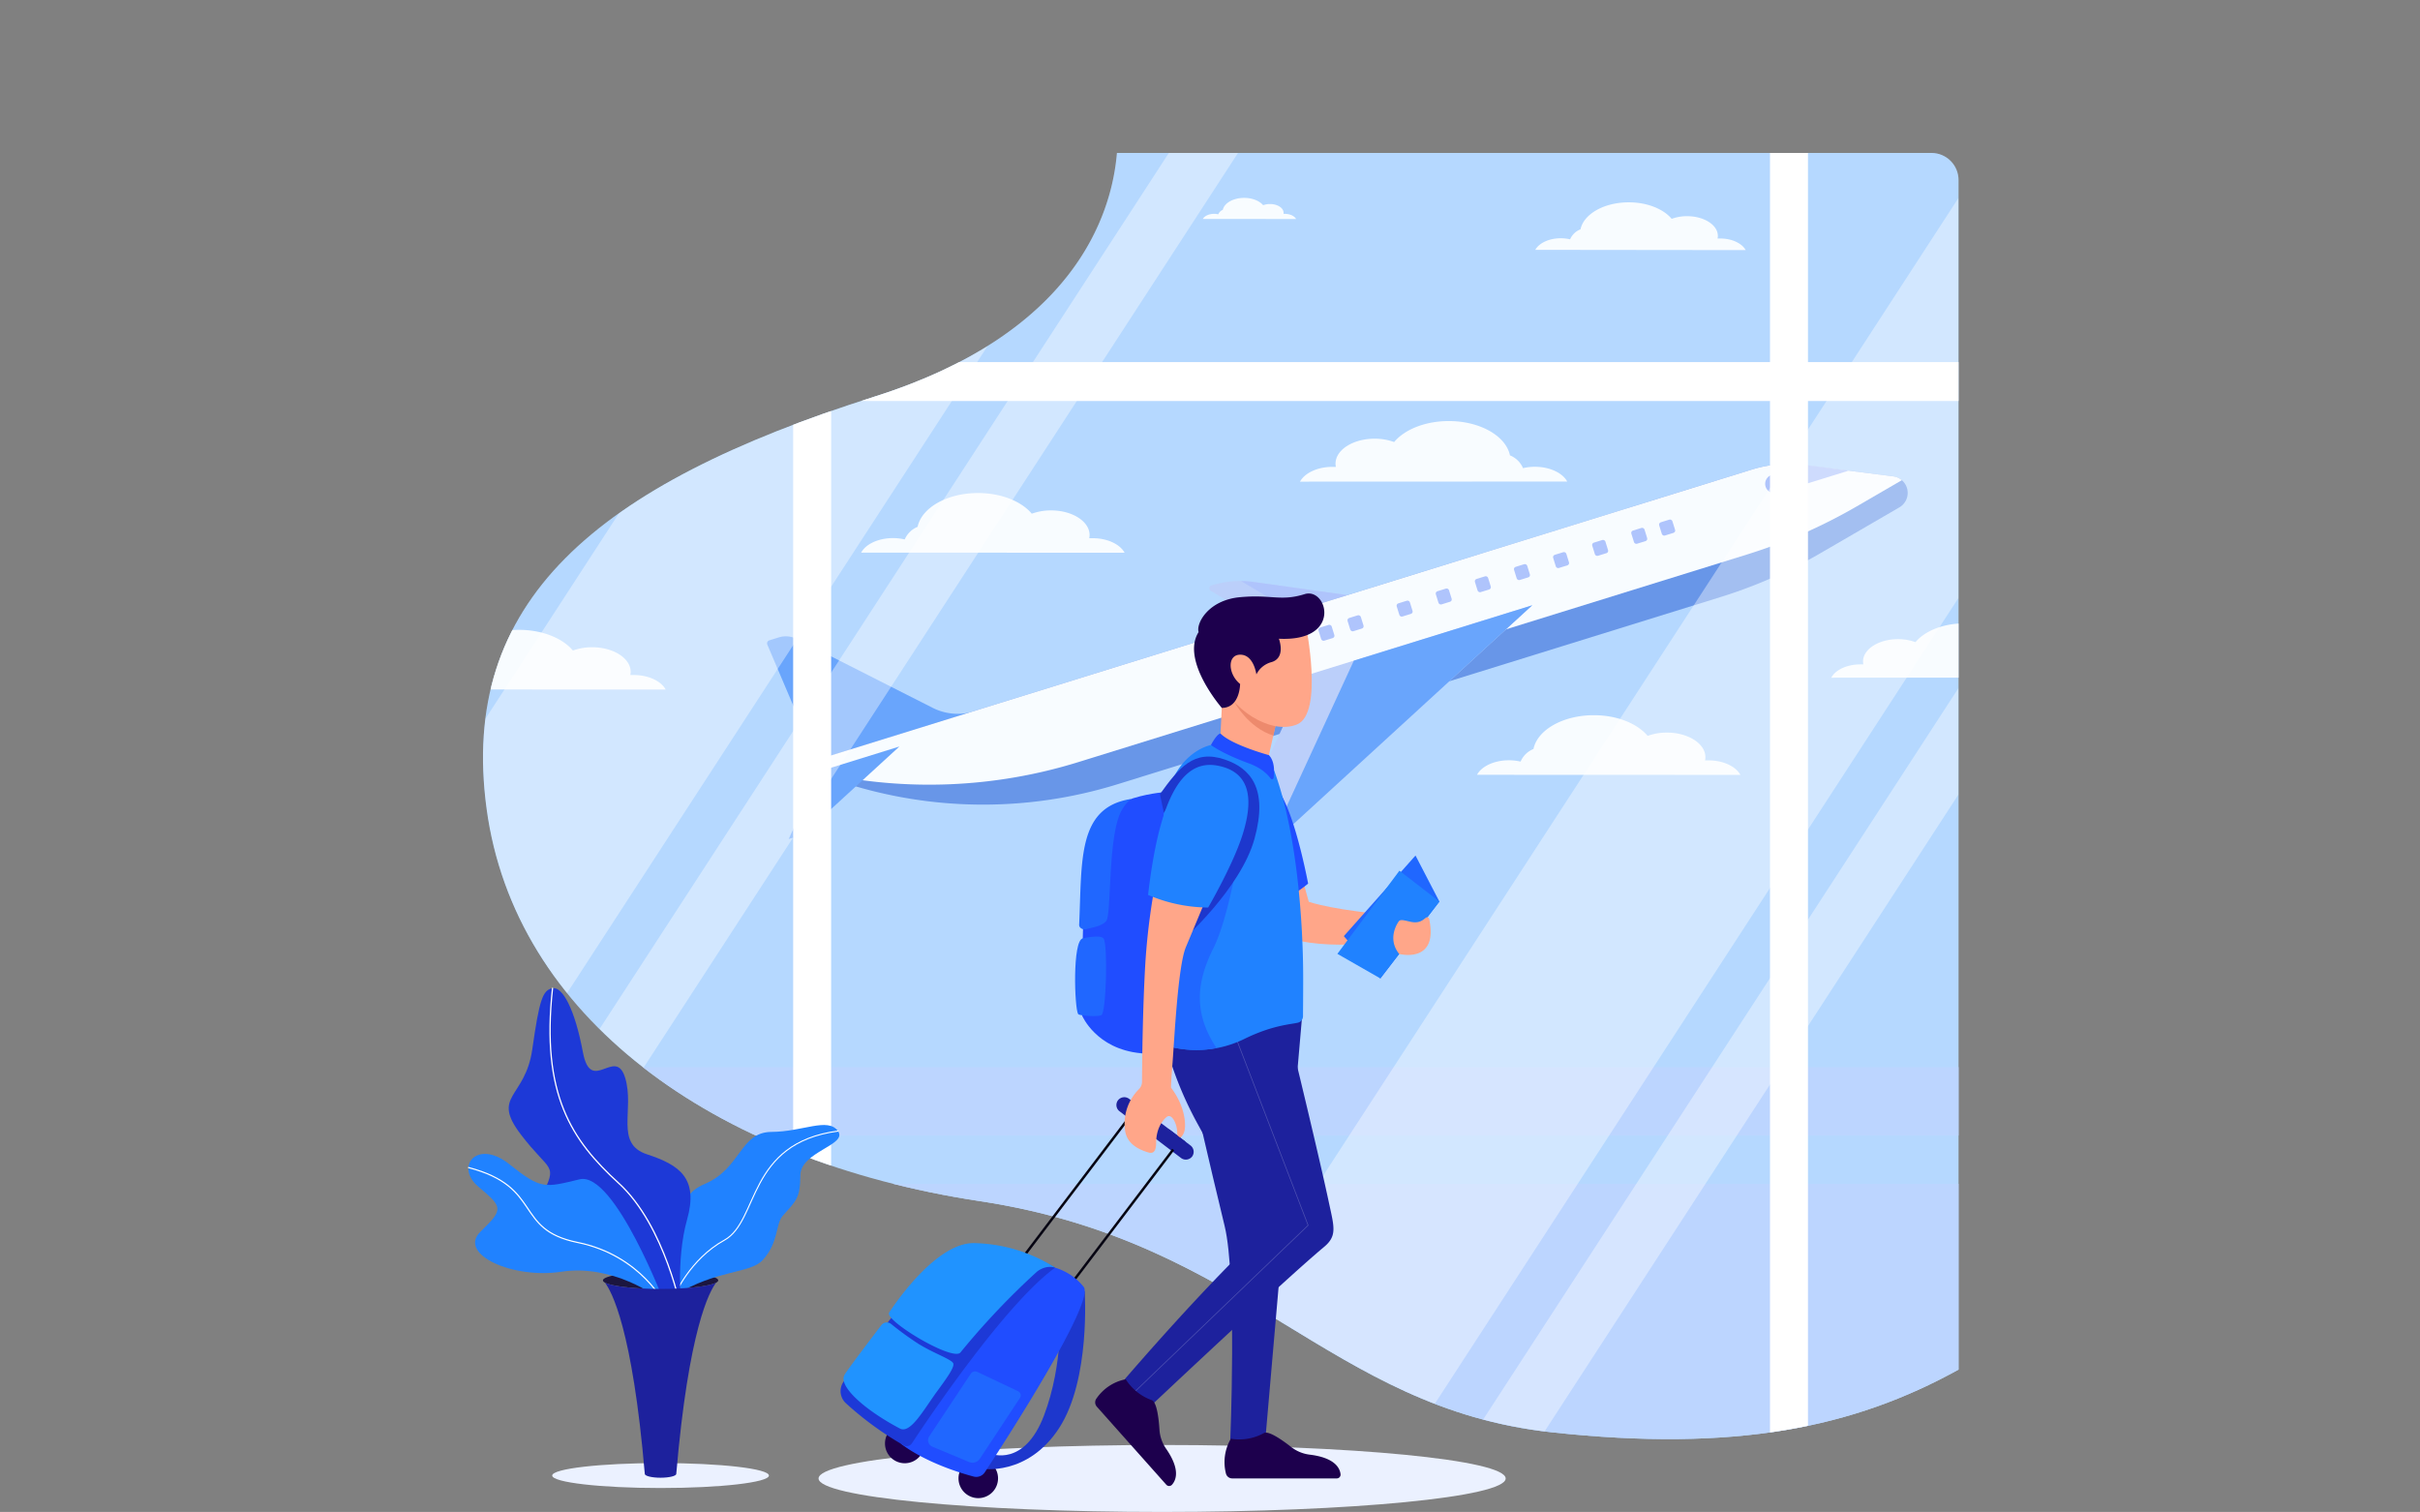 <svg id="Layer_1" data-name="Layer 1" xmlns="http://www.w3.org/2000/svg" xmlns:xlink="http://www.w3.org/1999/xlink" viewBox="0 0 909.87 568.47"><rect x="0" y="0" width="909.87" height="568.47" fill="#808080" stroke="none"/><defs><style>.cls-1,.cls-20,.cls-22,.cls-27,.cls-28,.cls-29{fill:none;}.cls-2{clip-path:url(#clip-path);}.cls-3{fill:#b5d7ff;}.cls-4{fill:#bbcdf9;}.cls-5{fill:#aec1fc;}.cls-6{fill:#619ffc;}.cls-7{fill:#5f8ee5;}.cls-8{fill:#fff;}.cls-9{fill:#bdd4ff;}.cls-10{fill:#bbdefb;opacity:0.1;}.cls-11{opacity:0.39;}.cls-12{fill:#ebf1ff;}.cls-13{fill:#1d219d;}.cls-14{fill:#ffa689;}.cls-15{fill:#2067ff;}.cls-16{fill:#2082ff;}.cls-17{fill:#204dff;}.cls-18{fill:#5172ed;}.cls-19{fill:#ed8a6d;}.cls-20{stroke:#060412;stroke-width:0.94px;}.cls-20,.cls-22{stroke-miterlimit:10;}.cls-21{fill:#1d004d;}.cls-22,.cls-27,.cls-28,.cls-29{stroke:#fff;}.cls-22{stroke-width:0.25px;opacity:0.22;}.cls-23{fill:#1d37cd;}.cls-24{fill:#1d39d7;}.cls-25{fill:#2093ff;}.cls-26{fill:#1c163f;}.cls-27,.cls-28,.cls-29{stroke-linecap:round;stroke-linejoin:round;}.cls-27{stroke-width:0.4px;}.cls-28{stroke-width:0.48px;}.cls-29{stroke-width:0.44px;}</style><clipPath id="clip-path" transform="translate(-83.76 6.22)"><path class="cls-1" d="M810,51.28H503.7c-2,23.78-16.41,67.93-91,91.57-105.4,33.39-156.5,77.27-146,155S351.15,430.1,452,445.36s131.21,77.82,215.13,86.93c69.22,7.52,113.58-1.78,153-23.56V61.45A10.18,10.18,0,0,0,810,51.28Z"/></clipPath></defs><g class="cls-2"><path class="cls-3" d="M810,51.28H503.7c-2,23.78-16.41,67.93-91,91.57-105.4,33.39-156.5,77.27-146,155S351.15,430.1,452,445.36s131.21,77.82,215.13,86.93c69.22,7.52,113.58-1.78,153-23.56V61.45A10.18,10.18,0,0,0,810,51.28Z" transform="translate(-83.76 6.22)"/><path class="cls-4" d="M636.45,224l-55.1,17.11L539,215.94a1.14,1.14,0,0,1,.25-2.06h0a36.39,36.39,0,0,1,15.86-1.28Z" transform="translate(-83.76 6.22)"/><path class="cls-5" d="M550.38,212.26l39.7,23.62,40.74-12.65-75.7-10.63A34.23,34.23,0,0,0,550.38,212.26Z" transform="translate(-83.76 6.22)"/><path class="cls-6" d="M450.74,261l-.7.22a20.87,20.87,0,0,1-15.64-1.32L383.29,234a9,9,0,0,0-6.73-.57L373,234.54a1.19,1.19,0,0,0-.74,1.6l18.48,43.47,2.69,6.25,59.31-18.41Z" transform="translate(-83.76 6.22)"/><path class="cls-7" d="M504.06,288.6l226.72-70.38a182,182,0,0,0,37.28-16.36l29.82-17.32a6.53,6.53,0,0,0,1.19-.9h0a6.28,6.28,0,0,0-3.55-10.77l-33.39-4.26a46.58,46.58,0,0,0-19.77,1.73l-347.84,108a3.91,3.91,0,0,0-2,1.41h0a4,4,0,0,0,2,6.16l6,2A170.61,170.61,0,0,0,504.06,288.6Z" transform="translate(-83.76 6.22)"/><path class="cls-8" d="M489.23,280.31l251.38-78.05a200.46,200.46,0,0,0,41.33-18.14l16.88-9.8a6.09,6.09,0,0,0-3.3-1.45l-33.39-4.26a46.58,46.58,0,0,0-19.77,1.73l-347.84,108a3.91,3.91,0,0,0-2,1.41,4,4,0,0,0-.07,4.63A189.36,189.36,0,0,0,489.23,280.31Z" transform="translate(-83.76 6.22)"/><path class="cls-5" d="M752,179.06l26.82-8.32-16.72-2.19-12.19,3.78a3.52,3.52,0,0,0-2.32,4.41h0A3.52,3.52,0,0,0,752,179.06Z" transform="translate(-83.76 6.22)"/><rect class="cls-5" x="712.2" y="188.03" width="5.18" height="5.18" rx="0.89" transform="matrix(-0.96, 0.3, -0.3, -0.96, 1370.19, 166.92)"/><rect class="cls-5" x="697.5" y="192.59" width="5.18" height="5.18" rx="0.89" transform="translate(1342.8 180.26) rotate(162.75)"/><rect class="cls-5" x="682.8" y="197.16" width="5.18" height="5.18" rx="0.89" transform="translate(1315.42 193.52) rotate(162.75)"/><rect class="cls-5" x="668.09" y="201.72" width="5.18" height="5.18" rx="0.89" transform="translate(1288.03 206.82) rotate(162.75)"/><rect class="cls-5" x="653.39" y="206.28" width="5.18" height="5.18" rx="0.89" transform="translate(1260.64 220.05) rotate(162.75)"/><rect class="cls-5" x="638.69" y="210.85" width="5.18" height="5.18" rx="0.89" transform="translate(1233.25 233.33) rotate(162.75)"/><rect class="cls-5" x="623.99" y="215.41" width="5.18" height="5.18" rx="0.89" transform="translate(1205.86 246.66) rotate(162.75)"/><rect class="cls-5" x="609.29" y="219.98" width="5.18" height="5.18" rx="0.89" transform="translate(1178.47 259.94) rotate(162.75)"/><rect class="cls-5" x="594.59" y="224.54" width="5.18" height="5.18" rx="0.89" transform="matrix(-0.96, 0.3, -0.3, -0.96, 1151.09, 273.23)"/><rect class="cls-5" x="579.89" y="229.1" width="5.18" height="5.18" rx="0.89" transform="translate(1123.7 286.46) rotate(162.75)"/><rect class="cls-5" x="565.19" y="233.67" width="5.18" height="5.18" rx="0.89" transform="translate(1096.31 299.74) rotate(162.75)"/><rect class="cls-5" x="550.49" y="238.23" width="5.18" height="5.18" rx="0.89" transform="translate(1068.92 313.07) rotate(162.75)"/><rect class="cls-5" x="535.78" y="242.8" width="5.18" height="5.18" rx="0.89" transform="translate(1041.53 326.35) rotate(162.75)"/><path class="cls-4" d="M659.86,221.35,575,247.69l-31.18,67.63a2.37,2.37,0,0,0,2.85,3.25l2.07-.64A40.24,40.24,0,0,0,564,309.17Z" transform="translate(-83.76 6.22)"/><path class="cls-6" d="M561.35,310.36a2.49,2.49,0,0,0-.21,1.18c1-.75,1.94-1.53,2.86-2.37l95.86-87.82-67.08,20.82Z" transform="translate(-83.76 6.22)"/><polygon class="cls-6" points="338.15 280.68 308.29 289.95 296.54 315.45 302.07 313.73 338.15 280.68"/><path class="cls-8" d="M407.53,201.56c1.71-3.18,6.43-5.47,12-5.47a19.28,19.28,0,0,1,4.39.51,8.91,8.91,0,0,1,4.84-4.74c1.49-7.17,11.07-12.71,22.7-12.71,8.77,0,16.38,3.15,20.23,7.77a21.15,21.15,0,0,1,7.23-1.24c8,0,14.5,4.15,14.5,9.26a5.87,5.87,0,0,1-.14,1.19c.43,0,.87,0,1.31,0,5.55,0,10.27,2.29,12,5.47Z" transform="translate(-83.76 6.22)"/><path class="cls-8" d="M235,253c1.72-3.18,6.43-5.46,12-5.46a19.26,19.26,0,0,1,4.38.5,8.93,8.93,0,0,1,4.85-4.74c1.48-7.17,11.06-12.71,22.69-12.71,8.77,0,16.38,3.16,20.24,7.78a20.87,20.87,0,0,1,7.23-1.24c8,0,14.49,4.14,14.49,9.26a6,6,0,0,1-.14,1.19c.43,0,.87,0,1.31,0,5.56,0,10.27,2.28,12,5.46Z" transform="translate(-83.76 6.22)"/><path class="cls-8" d="M639.08,285.09c1.72-3.18,6.43-5.46,12-5.46a19.29,19.29,0,0,1,4.39.5,8.87,8.87,0,0,1,4.84-4.74c1.48-7.17,11.07-12.71,22.7-12.71,8.77,0,16.38,3.16,20.23,7.78a20.87,20.87,0,0,1,7.23-1.24c8,0,14.49,4.14,14.49,9.26a5.94,5.94,0,0,1-.13,1.19c.43,0,.86,0,1.3,0,5.56,0,10.27,2.28,12,5.46Z" transform="translate(-83.76 6.22)"/><path class="cls-8" d="M673,174.83c-1.74-3.23-6.52-5.55-12.17-5.55a19.16,19.16,0,0,0-4.44.52,9,9,0,0,0-4.92-4.81c-1.5-7.28-11.23-12.9-23-12.9-8.9,0-16.63,3.2-20.54,7.89a21.21,21.21,0,0,0-7.33-1.26c-8.12,0-14.71,4.2-14.71,9.39a6.06,6.06,0,0,0,.14,1.21c-.44,0-.88,0-1.33,0-5.64,0-10.42,2.32-12.16,5.55Z" transform="translate(-83.76 6.22)"/><path class="cls-8" d="M661,87.72c1.37-2.53,5.14-4.36,9.58-4.36a15.76,15.76,0,0,1,3.5.4A7.1,7.1,0,0,1,678,80c1.19-5.73,8.84-10.15,18.13-10.15,7,0,13.08,2.52,16.15,6.21a16.71,16.71,0,0,1,5.78-1c6.39,0,11.57,3.31,11.57,7.39a4.33,4.33,0,0,1-.11,1c.34,0,.69,0,1,0,4.44,0,8.2,1.83,9.58,4.36Z" transform="translate(-83.76 6.22)"/><path class="cls-8" d="M536,76.11c.61-1.12,2.28-1.93,4.24-1.93a6.54,6.54,0,0,1,1.56.18,3.12,3.12,0,0,1,1.71-1.68c.53-2.54,3.92-4.5,8-4.5,3.1,0,5.8,1.11,7.16,2.75a7.43,7.43,0,0,1,2.56-.44c2.84,0,5.13,1.47,5.13,3.28a3,3,0,0,1,0,.42h.46c2,0,3.63.81,4.24,1.93Z" transform="translate(-83.76 6.22)"/><path class="cls-8" d="M862.21,248.54c-1.56-2.88-5.83-5-10.88-5a17.51,17.51,0,0,0-4,.46,8.09,8.09,0,0,0-4.4-4.3c-1.35-6.51-10.05-11.54-20.61-11.54-8,0-14.88,2.86-18.38,7.06a18.87,18.87,0,0,0-6.56-1.13c-7.27,0-13.16,3.76-13.16,8.41a5.58,5.58,0,0,0,.12,1.08c-.39,0-.78,0-1.18,0-5,0-9.33,2.08-10.89,5Z" transform="translate(-83.76 6.22)"/><rect class="cls-9" x="162.1" y="445.1" width="663.54" height="118.97"/><rect class="cls-9" x="162.1" y="401.21" width="663.54" height="25.72"/><rect class="cls-10" x="152.41" y="57.5" width="583.96" height="497.68"/><g class="cls-11"><polygon class="cls-8" points="144.71 551.09 118.71 551.09 456.24 31.69 482.24 31.69 144.71 551.09"/><polygon class="cls-8" points="572.34 551.09 546.34 551.09 883.87 31.69 909.87 31.69 572.34 551.09"/><polygon class="cls-8" points="524.32 551.09 426.59 551.09 764.12 31.69 861.85 31.69 524.32 551.09"/><polygon class="cls-8" points="97.73 551.09 0 551.09 337.53 31.69 435.26 31.69 97.73 551.09"/></g><rect class="cls-8" x="298.21" width="14.28" height="549.05"/><rect class="cls-8" x="665.48" width="14.28" height="549.05"/><rect class="cls-8" x="565.44" y="-243.29" width="14.62" height="761.03" transform="translate(626.21 -429.3) rotate(90)"/></g><ellipse class="cls-12" cx="436.93" cy="555.88" rx="129.17" ry="12.59"/><path class="cls-13" d="M573.59,372.87l-45.87,11.58s11.85,51.43,16.47,70.27c4.72,19.3,2.1,81.36,2.1,81.36h13.12l7.09-81.6Z" transform="translate(-83.76 6.22)"/><path class="cls-14" d="M563.61,289.3s4.68,16.15,12.23,43.53c0,0,9.74,3.54,36.08,5.4l-.83,8.76s-29,5.25-45.06-1.36S536.58,280.44,563.61,289.3Z" transform="translate(-83.76 6.22)"/><polygon class="cls-15" points="505.25 351.97 518.98 367.87 541.18 338.97 532.2 321.66 505.25 351.97"/><polygon class="cls-16" points="502.83 358.63 526.15 327.37 541.18 338.97 518.98 367.87 502.83 358.63"/><path class="cls-14" d="M621.08,339.18a.74.74,0,0,0-1.13-.39c-.81.51-1.76,1.7-4,1.77s-5.22-1.5-6.19-.48c0,0-4.87,6.22.07,12.37C609.81,352.45,624.78,356.35,621.08,339.18Z" transform="translate(-83.76 6.22)"/><path class="cls-17" d="M554.36,336a46.59,46.59,0,0,0,21.23-10s-3.38-18.2-8.09-29.18-12.14-20.59-24.22-13.44S534.72,307,554.36,336Z" transform="translate(-83.76 6.22)"/><path class="cls-18" d="M515.41,328.66A46.65,46.65,0,0,0,538,335s9.33-16,12.93-27.38,4.25-23.52-9.57-26S519.49,293.83,515.41,328.66Z" transform="translate(-83.76 6.22)"/><path class="cls-13" d="M567.27,377.82s-28.34-9.58-45.92,6.26a136.25,136.25,0,0,0,12.92,32.68C550.66,446.87,559,456.61,559,456.61s-17.86,15.9-52.28,55.63c0,0,2.15,8.13,9.08,10.73,0,0,50.45-47.58,65.67-60.27,5-4.14,4-7.27,2-16.45C580.2,430.7,569.21,384.91,567.27,377.82Z" transform="translate(-83.76 6.22)"/><path class="cls-14" d="M543.13,259.87l-.61,12.44s9.77,8.05,17.82,7.67l3.71-16.58-22.77-15.47Z" transform="translate(-83.76 6.22)"/><path class="cls-19" d="M547.83,257.7s5.2,9.68,14.67,12.64l1.55-6.94Z" transform="translate(-83.76 6.22)"/><path class="cls-13" d="M527.83,429.19,504.68,411.6a2.94,2.94,0,0,1-.57-4.14h0a3,3,0,0,1,4.14-.56l23.15,17.58a3,3,0,0,1,.57,4.14h0A3,3,0,0,1,527.83,429.19Z" transform="translate(-83.76 6.22)"/><line class="cls-20" x1="424.8" y1="419.79" x2="373.89" y2="486.83"/><line class="cls-20" x1="441.1" y1="432.21" x2="390.19" y2="499.25"/><path class="cls-17" d="M522.83,291.5s-24.78,1.24-28.76,15.22-3.44,68.95-3.44,68.95,5.22,12.49,22,14.1c0,0,8.74,2,8.23-16.32S522.83,291.5,522.83,291.5Z" transform="translate(-83.76 6.22)"/><path class="cls-15" d="M508.88,294.21a17.31,17.31,0,0,0-3.8,5c-4.87,10.46-3.37,38.64-5.44,40.91-1.72,1.89-4.64,2.24-7.53,3-1.23.33-2.66-.45-2.61-1.65C490.6,317.43,488.74,297.38,508.88,294.21Z" transform="translate(-83.76 6.22)"/><path class="cls-15" d="M490.86,346.58s6.66-1.53,7.82.06c1.66,2.27,1,28.14-.84,28.84s-8.34.14-8.71-.4C487.75,373,486.89,347.41,490.86,346.58Z" transform="translate(-83.76 6.22)"/><path class="cls-14" d="M574.7,228.68s6.87,33.42-3.34,37.5-25.13-6.31-28.78-16.89C539.47,240.27,539.79,218.84,574.7,228.68Z" transform="translate(-83.76 6.22)"/><path class="cls-21" d="M564.59,233.93s2.77,7.09-2.7,8.77a8.94,8.94,0,0,0-5.76,4.64s-.91-7.14-5.77-7.4c-5.29-.29-5,7.26-.35,11,0,0,0,9-6.88,9,0,0-15.5-17.79-8.72-28.51-1-3.26,3.63-12,15.51-13.11s15.29,1.66,24.31-1.14C582.86,214.43,588.55,235.13,564.59,233.93Z" transform="translate(-83.76 6.22)"/><polyline class="cls-22" points="461.25 381.27 491.83 460.7 426.97 522.96"/><path class="cls-21" d="M459,549.62a7.43,7.43,0,1,1-7.43-7.43A7.43,7.43,0,0,1,459,549.62Z" transform="translate(-83.76 6.22)"/><path class="cls-21" d="M431.36,536.5a7.43,7.43,0,1,1-7.43-7.43A7.42,7.42,0,0,1,431.36,536.5Z" transform="translate(-83.76 6.22)"/><path class="cls-23" d="M491.58,479.19s2.29,33.17-9.59,51.49S452.78,546,452.78,546l3.57-5.62s12.52,5.12,19.94-14.43,5.94-39.86,5.94-39.86Z" transform="translate(-83.76 6.22)"/><path class="cls-17" d="M477.84,469.81a21.67,21.67,0,0,1,13.33,7.78c4.54,5.45-29.48,58.06-37.14,69.74a3.84,3.84,0,0,1-4.21,1.61c-5.48-1.46-18.13-5.39-27.32-12.32C422.5,536.62,457.63,475,477.84,469.81Z" transform="translate(-83.76 6.22)"/><path class="cls-24" d="M480.48,470.4s-27.93-16.81-42.93-2.85c-9.95,9.26-29.14,35.34-36.57,45.63a6.2,6.2,0,0,0,.68,8.06,121.9,121.9,0,0,0,21.93,16,2.3,2.3,0,0,0,3-.76C432.67,527.27,461.73,484,480.48,470.4Z" transform="translate(-83.76 6.22)"/><path class="cls-25" d="M418.61,491.42a2.6,2.6,0,0,0-3.57.71c-3.56,4.67-12.43,16.33-13.74,18.53-2.58,4.32,7.94,13.45,20.8,20.22,4,2.12,8.93-7.08,14.1-14.13,3.42-4.67,6.38-8.76,6-10.28s-7.12-3.71-13.24-7.5A117.85,117.85,0,0,1,418.61,491.42Z" transform="translate(-83.76 6.22)"/><path class="cls-25" d="M480.48,470.4A58.94,58.94,0,0,0,450,461.17c-15.21-.23-31.92,26.1-31.92,26.1-2.16,2.78,23.9,18.56,26.8,15a281.9,281.9,0,0,1,28.51-30.14C473.74,471.75,476.84,469.26,480.48,470.4Z" transform="translate(-83.76 6.22)"/><path class="cls-15" d="M433.14,533.82l15.56-23.47a2,2,0,0,1,2.59-.72l15.23,7.22a1.75,1.75,0,0,1,.71,2.55l-15.08,22.86a3.31,3.31,0,0,1-4,1.23l-13.8-5.76A2.65,2.65,0,0,1,433.14,533.82Z" transform="translate(-83.76 6.22)"/><path class="cls-16" d="M539.05,273.89s-15.23,2.75-17.7,25.53,0,87.24,0,87.24a40.78,40.78,0,0,0,30.44-2.35c10.41-5.07,17.07-5.35,19.88-6a2.5,2.5,0,0,0,2-2.42c0-2.48.07-7.27.06-14.47,0-20.13-2.22-54.36-10.89-77.86C562.79,283.57,548.09,274.6,539.05,273.89Z" transform="translate(-83.76 6.22)"/><path class="cls-15" d="M549.32,315.5c-12.71-.64-22.11,4.45-29.06,12.28-.14,26.87,1.09,58.88,1.09,58.88a39.75,39.75,0,0,0,19.78,1.16C533,375.47,533,364.13,540,350.24,545.55,339.12,549.32,315.5,549.32,315.5Z" transform="translate(-83.76 6.22)"/><path class="cls-23" d="M521.35,299.42s12.08-19.66,20.91-16.34c10.86,4.08,13.07,25.09-3.21,47.08l-8.67,9.18-2.23,8.17s22.1-19.5,27.3-38.44-1.63-26.46-11.14-29.7c-11.7-4-17.31,3.13-24.44,13Z" transform="translate(-83.76 6.22)"/><path class="cls-14" d="M519.37,319.72a247.47,247.47,0,0,0-5,36.39c-1,17.08-1.21,38.09-1.24,44.34a4,4,0,0,1-1.18,2.86,18.32,18.32,0,0,0-5.27,14.81c.23,2.78,1.44,6.6,8.33,8.81,1,.3,3.44,1.34,3.44-3.49s2-8.08,3.93-9.68,4,2.63,4,6.09,2.32,1.27,2.79-1.19.09-9.05-5.11-15.92c0,0-.09-1.2.56-9.47s2-36.23,5-43.38,11.51-27.54,11.51-27.54Z" transform="translate(-83.76 6.22)"/><path class="cls-16" d="M515.41,330.25A58.28,58.28,0,0,0,538,335s9.33-16,12.93-27.38,4.25-23.52-9.57-26S519.49,295.42,515.41,330.25Z" transform="translate(-83.76 6.22)"/><path class="cls-21" d="M546.54,534.72a17.4,17.4,0,0,0-1.87,13,2.43,2.43,0,0,0,2.33,1.92h39.42a1.42,1.42,0,0,0,1.35-1.63c-.26-2.24-2.11-6.13-11.47-7.29a14.14,14.14,0,0,1-7.06-2.87c-3.37-2.64-8.51-6.25-10.28-5.25A19.24,19.24,0,0,1,546.54,534.72Z" transform="translate(-83.76 6.22)"/><path class="cls-17" d="M542.66,269.59c-1.4.05-3.61,4.3-3.61,4.3s4.17,3.22,14.32,6.93c4.7,1.72,7,4.15,8.14,5.67a.61.61,0,0,0,1.11-.28c.3-2.25.43-6.21-1.77-8.51C560.85,277.7,546.88,273.89,542.66,269.59Z" transform="translate(-83.76 6.22)"/><path class="cls-21" d="M507,512.36A17.34,17.34,0,0,0,496,519.61a2.42,2.42,0,0,0,.1,3l26.21,29.45a1.43,1.43,0,0,0,2.12-.08c1.5-1.68,3.17-5.65-2.18-13.41a14.23,14.23,0,0,1-2.55-7.18c-.27-4.28-1-10.51-2.92-11.18A19.31,19.31,0,0,1,507,512.36Z" transform="translate(-83.76 6.22)"/><polygon class="cls-13" points="439.47 424.49 445.67 429.2 445.16 431.96 437.93 428.34 439.47 424.49"/><path class="cls-26" d="M353.81,475.18c0,1.78-9.71,3.22-21.69,3.22s-21.68-1.44-21.68-3.22,9.71-3.23,21.68-3.23S353.81,473.39,353.81,475.18Z" transform="translate(-83.76 6.22)"/><ellipse class="cls-12" cx="248.36" cy="554.78" rx="40.74" ry="4.69"/><path class="cls-16" d="M337.4,480.83s-4.49-13.53,1.25-19.66-3.45-16.45,10.16-22.28,13.13-19.47,25-19.53,21.14-5.58,25-.34-14.09,7.77-14.13,16.64-1.79,9.72-6.64,15.26c-2.72,3.1-1.45,10-7.49,16.6C365.79,472.73,353.33,471,337.4,480.83Z" transform="translate(-83.76 6.22)"/><path class="cls-27" d="M337.4,480.83s5.67-13.58,18.72-20.78,8.45-36.48,42.67-41" transform="translate(-83.76 6.22)"/><path class="cls-24" d="M340.08,487.27s-2.39-19.36,2-34.92-2.78-20.54-15.05-24.56S322.45,411,318.8,399s-12.84,6.62-15.89-9.66-7.7-24.68-11.41-24-4.95,4.29-7.6,22.91-15.58,17.24-4.37,32,14.07,10.58,7.84,23.39C274.07,471,321.69,462.91,340.08,487.27Z" transform="translate(-83.76 6.22)"/><path class="cls-28" d="M340.08,487.27s-6.1-32.56-23.71-48.64-29.27-33.27-24.87-73.27" transform="translate(-83.76 6.22)"/><path class="cls-16" d="M334,484.62S314.84,434,301.68,437.18s-14.47,3.87-26.46-5.71-20.7.87-11.54,8.55,9.5,8.37.75,16.83,12.12,17.92,30.47,15.07S331.07,480.44,334,484.62Z" transform="translate(-83.76 6.22)"/><path class="cls-29" d="M334,484.62s-9-18.82-33.09-23.7-12.85-20.79-41-28.16" transform="translate(-83.76 6.22)"/><path class="cls-13" d="M332.12,478.4c-10,0-18.45-1-20.93-2.39,2.46,3.19,10.35,17.37,15,71.93,0,.79,2.65,1.44,5.91,1.44s5.92-.65,5.92-1.44c4.67-54.56,12.55-68.74,15-71.93C350.58,477.39,342.16,478.4,332.12,478.4Z" transform="translate(-83.76 6.22)"/></svg>